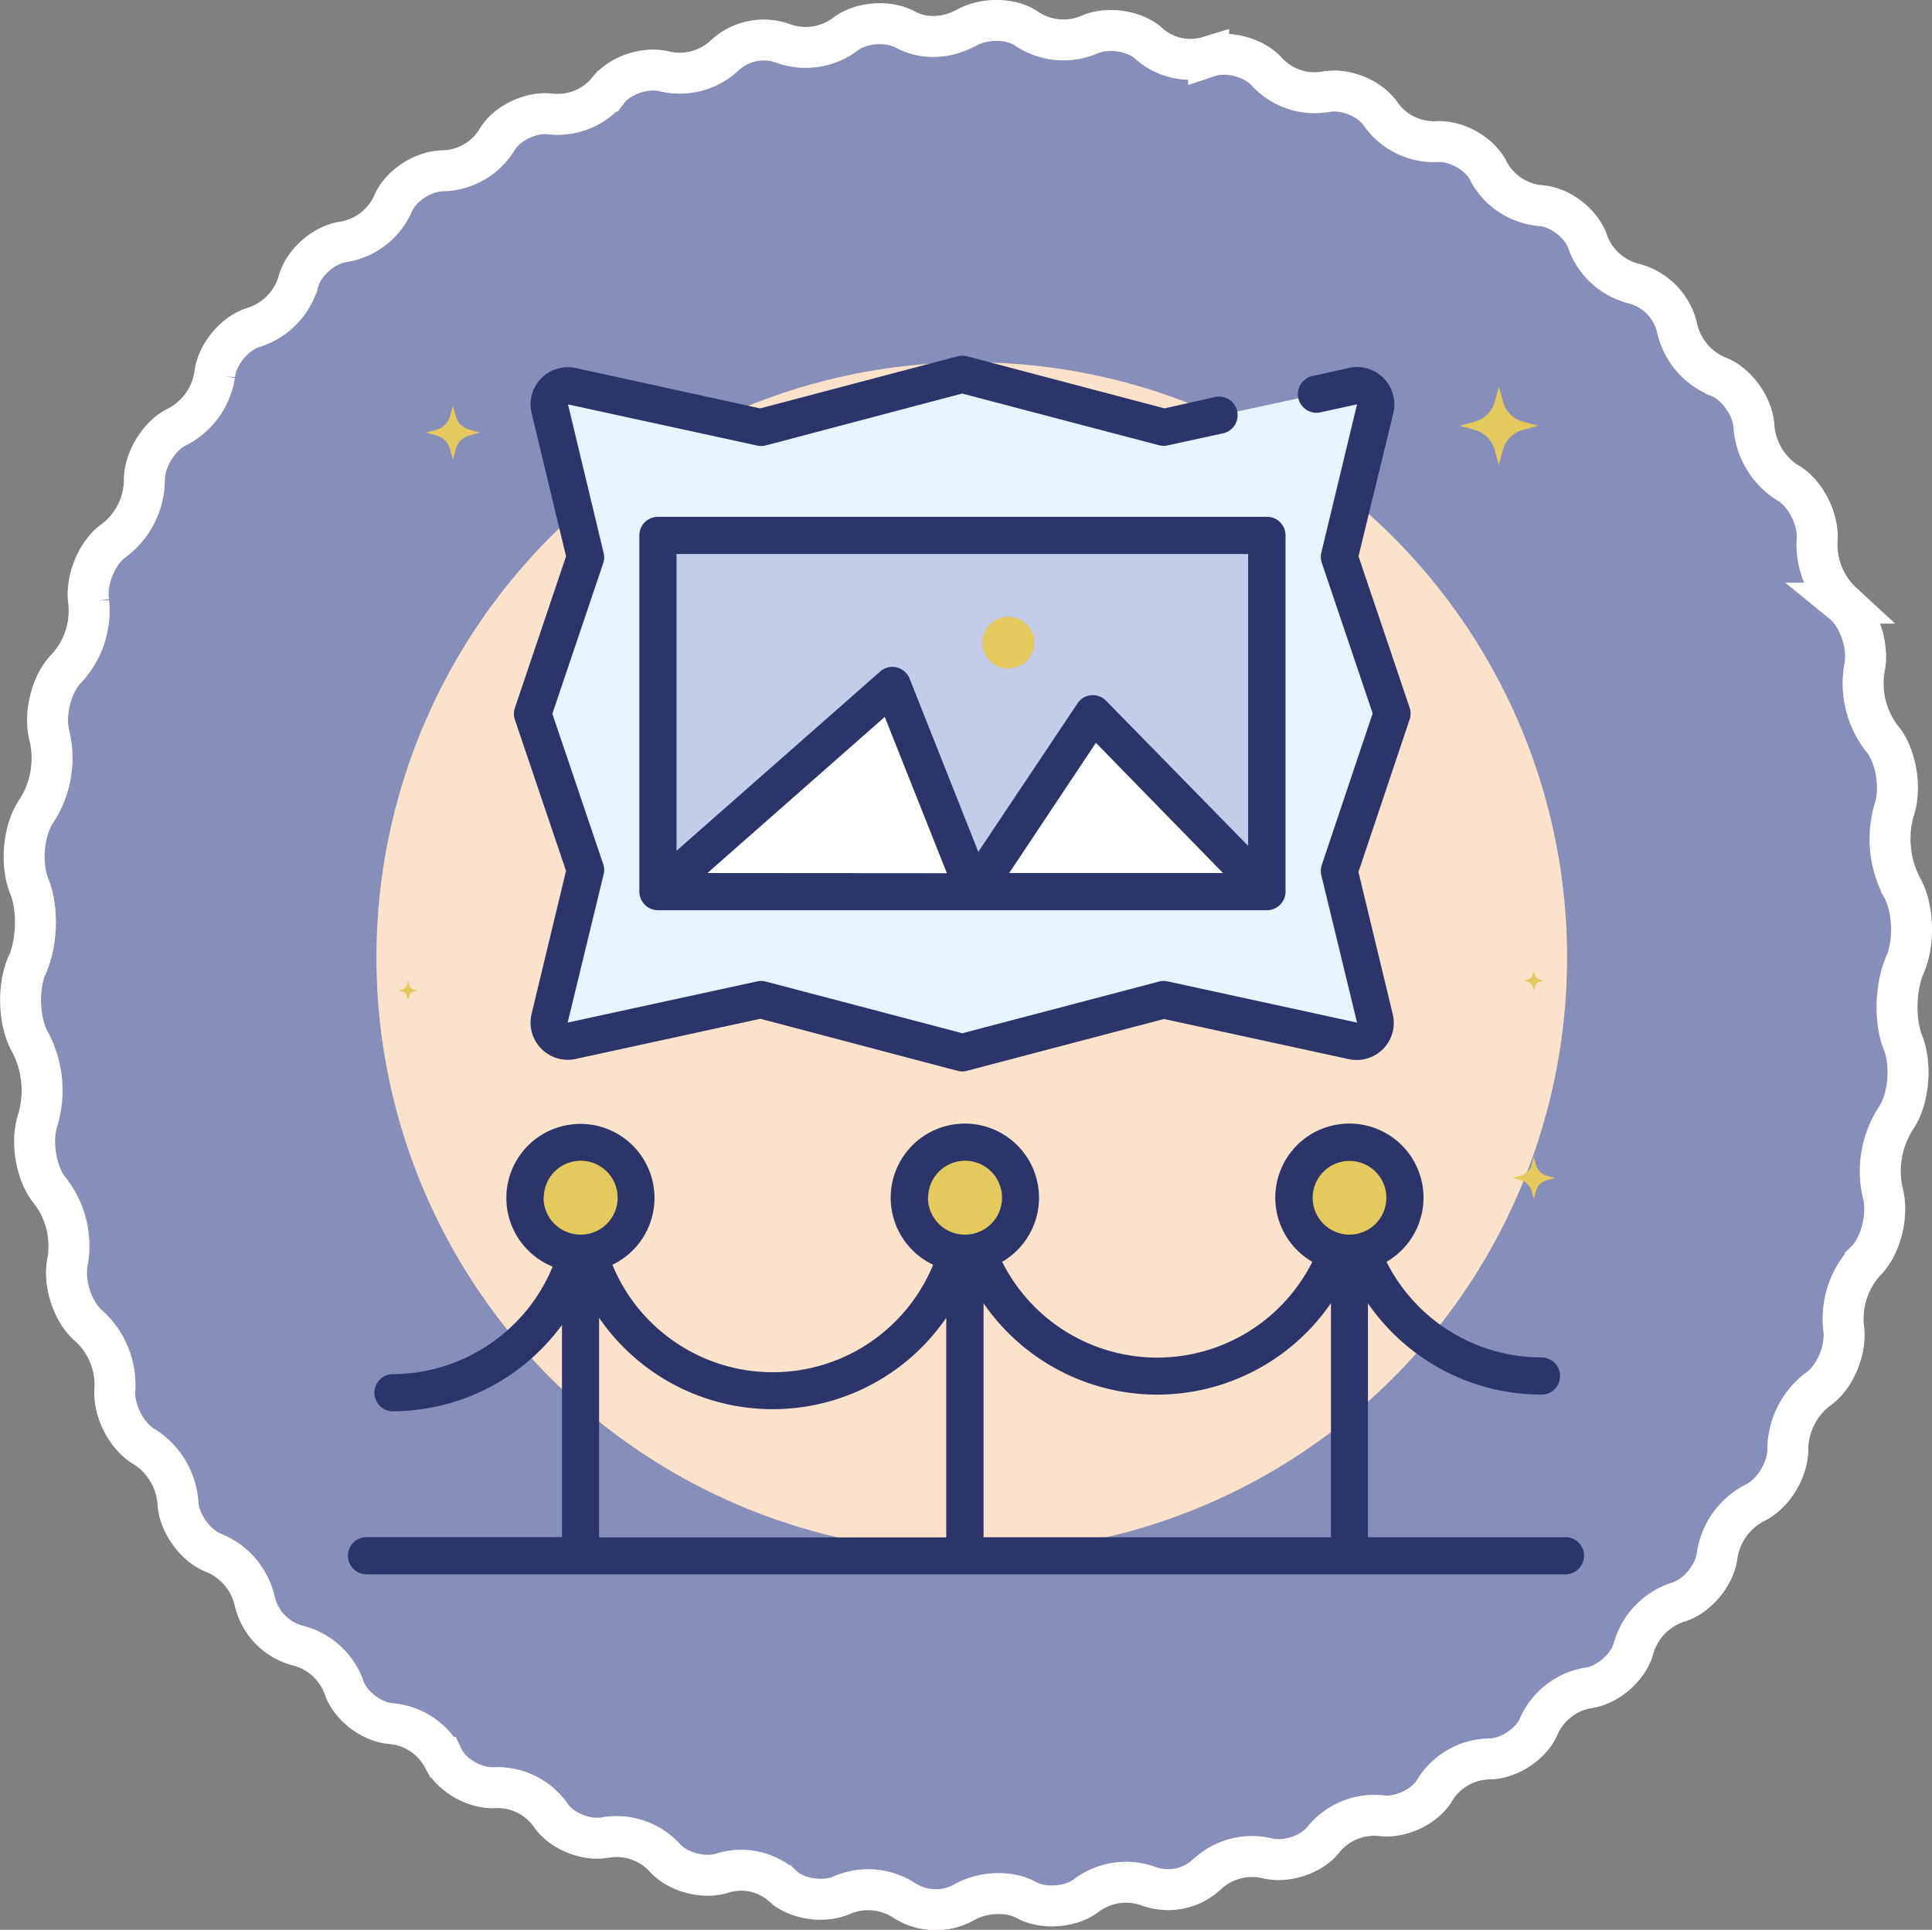 <svg xmlns="http://www.w3.org/2000/svg" viewBox="0 0 425.68 425.3"><rect x="0" y="0" width="425.68" height="425.3" fill="#808080" stroke="none"/><defs><style>.cls-1{fill:#888eba;}.cls-2,.cls-3{fill:none;stroke-miterlimit:8;stroke-width:9px;}.cls-2{stroke:#cbabc8;}.cls-3{stroke:#fff;}.cls-4{fill:#fbe2cb;}.cls-5{fill:#e4c95c;}.cls-6{fill:#e8f3ff;}.cls-7{fill:#c3cce9;}.cls-8{fill:#fff;}.cls-9{fill:#2d346a;}</style></defs><g id="Слой_2" data-name="Слой 2"><g id="Слой_1-2" data-name="Слой 1"><path class="cls-1" d="M419.56,213c2.36-5,2.1-13-.57-17.57a23,23,0,0,1-1.69-16.8c1.72-4.93.45-12.29-2.75-16a19.84,19.84,0,0,1-3.78-15.24c1.08-4.85-1.11-11.49-4.75-14.46a17.61,17.61,0,0,1-5.67-13.67c.46-4.74-2.55-10.67-6.53-12.9a16.11,16.11,0,0,1-7.35-12.12c-.16-4.59-3.89-9.8-8.11-11.33a15.14,15.14,0,0,1-8.83-10.56A13.16,13.16,0,0,0,360,62.51a14.62,14.62,0,0,1-10.11-9c-1.3-4.19-6.21-8-10.67-8.21a14.4,14.4,0,0,1-11.17-7.43c-1.84-3.93-7.19-7-11.64-6.65a14.39,14.39,0,0,1-12.05-5.87c-2.33-3.64-8-6-12.4-5.09A14.41,14.41,0,0,1,279.29,16c-2.79-3.31-8.75-4.94-13-3.52a13.76,13.76,0,0,1-13.06-2.79c-3.06-2.94-9.33-3.87-13.33-2a14.58,14.58,0,0,1-13.44-1.19C222.93,3.92,217,3.9,213,6.08c-4.65,2.53-9.64,2.55-13.52.44s-10-1.6-13.43,1.17a14.57,14.57,0,0,1-13.34,1.94,12.59,12.59,0,0,0-13.1,2.64,14.51,14.51,0,0,1-13,3.51c-4.3-1.17-10.16.81-12.74,4.29a14.39,14.39,0,0,1-12.42,5.07c-4.42-.63-10,2.07-12.07,5.86a14.38,14.38,0,0,1-11.66,6.64c-4.46,0-9.62,3.36-11.21,7.43a14.53,14.53,0,0,1-10.69,8.21c-4.43.55-9.09,4.68-10.14,9a14.9,14.9,0,0,1-9.52,9.78c-4.32,1.19-8.39,6-8.86,10.56A15.61,15.61,0,0,1,39.19,94c-4.12,1.87-7.52,7.45-7.38,12.13A16.84,16.84,0,0,1,25.24,119c-3.83,2.59-6.45,8.89-5.69,13.7a18.73,18.73,0,0,1-4.78,14.48c-3.44,3.34-5.2,10.36-3.81,15.27a21.42,21.42,0,0,1-2.78,16.05c-3,4.13-3.75,11.87-1.72,16.84S8.18,208,5.87,213"/><path class="cls-2" d="M419.56,213c2.36-5,2.1-13-.57-17.57a23,23,0,0,1-1.69-16.8c1.72-4.93.45-12.29-2.75-16a19.84,19.84,0,0,1-3.78-15.24c1.08-4.85-1.11-11.49-4.75-14.46a17.61,17.61,0,0,1-5.67-13.67c.46-4.74-2.55-10.67-6.53-12.9a16.11,16.11,0,0,1-7.35-12.12c-.16-4.59-3.89-9.8-8.11-11.33a15.14,15.14,0,0,1-8.83-10.56A13.16,13.16,0,0,0,360,62.51a14.62,14.62,0,0,1-10.11-9c-1.3-4.19-6.21-8-10.67-8.21a14.4,14.4,0,0,1-11.17-7.43c-1.84-3.93-7.19-7-11.64-6.65a14.39,14.39,0,0,1-12.05-5.87c-2.33-3.64-8-6-12.4-5.09A14.41,14.41,0,0,1,279.29,16c-2.79-3.31-8.75-4.94-13-3.52a13.76,13.76,0,0,1-13.06-2.79c-3.06-2.94-9.33-3.87-13.33-2a14.58,14.58,0,0,1-13.44-1.19C222.93,3.92,217,3.9,213,6.08c-4.65,2.53-9.64,2.55-13.52.44s-10-1.6-13.43,1.17a14.57,14.57,0,0,1-13.34,1.94,12.59,12.59,0,0,0-13.1,2.64,14.51,14.51,0,0,1-13,3.51c-4.3-1.17-10.16.81-12.74,4.29a14.39,14.39,0,0,1-12.42,5.07c-4.42-.63-10,2.07-12.07,5.86a14.38,14.38,0,0,1-11.66,6.64c-4.46,0-9.62,3.36-11.21,7.43a14.53,14.53,0,0,1-10.69,8.21c-4.43.55-9.09,4.68-10.14,9a14.9,14.9,0,0,1-9.52,9.78c-4.32,1.19-8.39,6-8.86,10.56A15.61,15.61,0,0,1,39.19,94c-4.12,1.87-7.52,7.45-7.38,12.13A16.84,16.84,0,0,1,25.24,119c-3.83,2.59-6.45,8.89-5.69,13.7a18.73,18.73,0,0,1-4.78,14.48c-3.44,3.34-5.2,10.36-3.81,15.27a21.42,21.42,0,0,1-2.78,16.05c-3,4.13-3.75,11.87-1.72,16.84S8.18,208,5.87,213"/><path class="cls-1" d="M419.9,212.19c-2.31,5-2.57,12.68-.6,17.63s1.24,12.72-1.72,16.85a21.48,21.48,0,0,0-2.79,16.07c1.39,4.91-.37,11.93-3.81,15.27a18.74,18.74,0,0,0-4.79,14.49c.75,4.82-1.87,11.12-5.71,13.71a16.88,16.88,0,0,0-6.57,12.92c.13,4.68-3.27,10.25-7.39,12.13a15.64,15.64,0,0,0-8.15,11.35c-.47,4.51-4.55,9.37-8.87,10.56A14.91,14.91,0,0,0,360,363c-1.05,4.31-5.71,8.44-10.15,9a14.55,14.55,0,0,0-10.7,8.21c-1.59,4.07-6.75,7.48-11.21,7.43a14.41,14.41,0,0,0-11.67,6.64c-2.1,3.79-7.66,6.48-12.08,5.85a14.46,14.46,0,0,0-12.43,5.07c-2.58,3.49-8.44,5.46-12.74,4.29a14.52,14.52,0,0,0-13,3.5,12.58,12.58,0,0,1-13.11,2.64,14.57,14.57,0,0,0-13.34,1.94c-3.39,2.76-9.57,3.29-13.44,1.16s-9.52-1.77-13.48.38a12.83,12.83,0,0,1-13.52-.35,14.58,14.58,0,0,0-13.44-1.19c-4,1.9-10.27,1-13.33-2a13.75,13.75,0,0,0-13.06-2.81c-4.22,1.42-10.18-.2-13-3.53a14.44,14.44,0,0,0-12.71-4.31c-4.37.9-10.07-1.44-12.4-5.09a14.36,14.36,0,0,0-12-5.87c-4.44.34-9.8-2.72-11.63-6.66a14.39,14.39,0,0,0-11.18-7.43c-4.45-.25-9.35-4-10.66-8.22a14.63,14.63,0,0,0-10.1-9,13.16,13.16,0,0,1-9.49-9.78,15.13,15.13,0,0,0-8.82-10.55c-4.22-1.54-8-6.75-8.11-11.34a16.1,16.1,0,0,0-7.34-12.12c-4-2.23-7-8.16-6.53-12.9a17.59,17.59,0,0,0-5.66-13.67c-3.64-3-5.82-9.61-4.74-14.46a19.85,19.85,0,0,0-3.77-15.23c-3.21-3.73-4.48-11.09-2.76-16a22.92,22.92,0,0,0-1.68-16.79c-2.67-4.52-2.93-12.6-.56-17.57"/><path class="cls-2" d="M419.9,212.19c-2.31,5-2.57,12.68-.6,17.63s1.24,12.72-1.72,16.85a21.48,21.48,0,0,0-2.79,16.07c1.39,4.91-.37,11.93-3.81,15.27a18.74,18.74,0,0,0-4.79,14.49c.75,4.82-1.87,11.12-5.71,13.71a16.88,16.88,0,0,0-6.57,12.92c.13,4.68-3.27,10.25-7.39,12.13a15.64,15.64,0,0,0-8.15,11.35c-.47,4.51-4.55,9.37-8.87,10.56A14.91,14.91,0,0,0,360,363c-1.05,4.31-5.71,8.44-10.15,9a14.55,14.55,0,0,0-10.7,8.21c-1.59,4.07-6.75,7.48-11.21,7.43a14.41,14.41,0,0,0-11.67,6.64c-2.1,3.79-7.66,6.48-12.08,5.85a14.46,14.46,0,0,0-12.43,5.07c-2.58,3.49-8.44,5.46-12.74,4.29a14.52,14.52,0,0,0-13,3.5,12.58,12.58,0,0,1-13.11,2.64,14.57,14.57,0,0,0-13.34,1.94c-3.39,2.76-9.57,3.29-13.44,1.16s-9.52-1.77-13.48.38a12.83,12.83,0,0,1-13.52-.35,14.58,14.58,0,0,0-13.44-1.19c-4,1.9-10.27,1-13.33-2a13.75,13.75,0,0,0-13.06-2.81c-4.22,1.42-10.18-.2-13-3.53a14.44,14.44,0,0,0-12.71-4.31c-4.37.9-10.07-1.44-12.4-5.09a14.36,14.36,0,0,0-12-5.87c-4.44.34-9.8-2.72-11.63-6.66a14.39,14.39,0,0,0-11.18-7.43c-4.45-.25-9.35-4-10.66-8.22a14.63,14.63,0,0,0-10.1-9,13.16,13.16,0,0,1-9.49-9.78,15.13,15.13,0,0,0-8.82-10.55c-4.22-1.54-8-6.75-8.11-11.34a16.1,16.1,0,0,0-7.34-12.12c-4-2.23-7-8.16-6.53-12.9a17.59,17.59,0,0,0-5.66-13.67c-3.64-3-5.82-9.61-4.74-14.46a19.85,19.85,0,0,0-3.77-15.23c-3.21-3.73-4.48-11.09-2.76-16a22.92,22.92,0,0,0-1.68-16.79c-2.67-4.52-2.93-12.6-.56-17.57"/><path class="cls-3" d="M419.56,213c2.36-5,2.1-13-.57-17.57a23,23,0,0,1-1.69-16.8c1.72-4.93.45-12.29-2.75-16a19.84,19.84,0,0,1-3.78-15.24c1.08-4.85-1.11-11.49-4.75-14.46a17.61,17.61,0,0,1-5.67-13.67c.46-4.74-2.55-10.67-6.53-12.9a16.11,16.11,0,0,1-7.35-12.12c-.16-4.59-3.89-9.8-8.11-11.33a15.14,15.14,0,0,1-8.83-10.56A13.16,13.16,0,0,0,360,62.51a14.62,14.62,0,0,1-10.11-9c-1.3-4.19-6.21-8-10.67-8.21a14.4,14.4,0,0,1-11.17-7.43c-1.84-3.93-7.19-7-11.64-6.65a14.39,14.39,0,0,1-12.05-5.87c-2.33-3.64-8-6-12.4-5.09A14.41,14.41,0,0,1,279.29,16c-2.79-3.31-8.75-4.94-13-3.52a13.76,13.76,0,0,1-13.06-2.79c-3.06-2.94-9.33-3.87-13.33-2a14.58,14.58,0,0,1-13.44-1.19C222.93,3.92,217,3.9,213,6.08c-4.65,2.53-9.64,2.55-13.52.44s-10-1.6-13.43,1.17a14.57,14.57,0,0,1-13.34,1.94,12.59,12.59,0,0,0-13.1,2.64,14.51,14.51,0,0,1-13,3.51c-4.3-1.17-10.16.81-12.74,4.29a14.39,14.39,0,0,1-12.42,5.07c-4.42-.63-10,2.07-12.07,5.86a14.38,14.38,0,0,1-11.66,6.64c-4.46,0-9.62,3.36-11.21,7.43a14.53,14.53,0,0,1-10.69,8.21c-4.43.55-9.09,4.68-10.14,9a14.9,14.9,0,0,1-9.52,9.78c-4.32,1.19-8.39,6-8.86,10.56A15.61,15.61,0,0,1,39.19,94c-4.12,1.87-7.52,7.45-7.38,12.13A16.84,16.84,0,0,1,25.24,119c-3.83,2.59-6.45,8.89-5.69,13.7a18.73,18.73,0,0,1-4.78,14.48c-3.44,3.34-5.2,10.36-3.81,15.27a21.42,21.42,0,0,1-2.78,16.05c-3,4.13-3.75,11.87-1.72,16.84S8.18,208,5.87,213"/><path class="cls-3" d="M419.9,212.19c-2.31,5-2.57,12.68-.6,17.63s1.24,12.72-1.72,16.85a21.48,21.48,0,0,0-2.79,16.07c1.39,4.91-.37,11.93-3.81,15.27a18.74,18.74,0,0,0-4.79,14.49c.75,4.82-1.87,11.12-5.71,13.71a16.88,16.88,0,0,0-6.57,12.92c.13,4.68-3.27,10.25-7.39,12.13a15.64,15.64,0,0,0-8.15,11.35c-.47,4.51-4.55,9.37-8.87,10.56A14.91,14.91,0,0,0,360,363c-1.05,4.31-5.71,8.44-10.15,9a14.55,14.55,0,0,0-10.7,8.21c-1.59,4.07-6.75,7.48-11.21,7.43a14.41,14.41,0,0,0-11.67,6.64c-2.1,3.79-7.66,6.48-12.08,5.85a14.46,14.46,0,0,0-12.43,5.07c-2.58,3.49-8.44,5.46-12.74,4.29a14.52,14.52,0,0,0-13,3.5,12.58,12.58,0,0,1-13.11,2.64,14.57,14.57,0,0,0-13.34,1.94c-3.39,2.76-9.57,3.29-13.44,1.16s-9.52-1.77-13.48.38a12.83,12.83,0,0,1-13.52-.35,14.58,14.58,0,0,0-13.44-1.19c-4,1.9-10.27,1-13.33-2a13.75,13.75,0,0,0-13.06-2.81c-4.22,1.42-10.18-.2-13-3.53a14.44,14.44,0,0,0-12.71-4.31c-4.37.9-10.07-1.44-12.4-5.09a14.36,14.36,0,0,0-12-5.87c-4.44.34-9.8-2.72-11.63-6.66a14.39,14.39,0,0,0-11.18-7.43c-4.45-.25-9.35-4-10.66-8.22a14.63,14.63,0,0,0-10.1-9,13.16,13.16,0,0,1-9.49-9.78,15.13,15.13,0,0,0-8.82-10.55c-4.22-1.54-8-6.75-8.11-11.34a16.1,16.1,0,0,0-7.34-12.12c-4-2.23-7-8.16-6.53-12.9a17.59,17.59,0,0,0-5.66-13.67c-3.64-3-5.82-9.61-4.74-14.46a19.85,19.85,0,0,0-3.77-15.23c-3.21-3.73-4.48-11.09-2.76-16a22.92,22.92,0,0,0-1.68-16.79c-2.67-4.52-2.93-12.6-.56-17.57"/><circle class="cls-4" cx="214.11" cy="211.01" r="131.17"/><path class="cls-5" d="M338.85,93.83l-3.37.93a6.22,6.22,0,0,0-4.33,4.33l-.93,3.37-.93-3.37A6.19,6.19,0,0,0,325,94.77l-3.38-.94L325,92.9a6.19,6.19,0,0,0,4.32-4.32l.93-3.37.93,3.37a6.19,6.19,0,0,0,4.33,4.32Z"/><path class="cls-5" d="M342.61,259.6l-1.83.51a3.37,3.37,0,0,0-2.34,2.34l-.5,1.82-.5-1.82a3.37,3.37,0,0,0-2.34-2.34l-1.83-.51,1.83-.5a3.37,3.37,0,0,0,2.34-2.34l.5-1.82.5,1.82a3.37,3.37,0,0,0,2.34,2.34Z"/><path class="cls-5" d="M105.74,95.34l-2.31.64a4.22,4.22,0,0,0-3,3l-.64,2.31-.64-2.31a4.23,4.23,0,0,0-3-3l-2.31-.64,2.31-.64a4.23,4.23,0,0,0,3-3l.64-2.31.64,2.31a4.22,4.22,0,0,0,3,3Z"/><path class="cls-5" d="M203.9,95l-.84.23A1.55,1.55,0,0,0,202,96.31l-.23.84-.23-.84a1.57,1.57,0,0,0-1.08-1.08L199.6,95l.84-.23a1.58,1.58,0,0,0,1.08-1.08l.23-.84.23.84a1.57,1.57,0,0,0,1.08,1.08Z"/><path class="cls-5" d="M340.09,216.14l-.84.23a1.55,1.55,0,0,0-1.08,1.07l-.23.84-.23-.84a1.53,1.53,0,0,0-1.08-1.07l-.84-.23.84-.24a1.53,1.53,0,0,0,1.08-1.07l.23-.84.23.84a1.55,1.55,0,0,0,1.08,1.07Z"/><path class="cls-5" d="M92.06,218.28l-.84.24a1.55,1.55,0,0,0-1.08,1.07l-.23.84-.23-.84a1.52,1.52,0,0,0-1.08-1.07l-.84-.24.84-.23A1.52,1.52,0,0,0,89.68,217l.23-.84.23.84a1.55,1.55,0,0,0,1.08,1.07Z"/><path class="cls-5" d="M251.23,95l-.21.06a.4.4,0,0,0-.28.27l-.06.22-.06-.22a.39.39,0,0,0-.27-.27l-.21-.06.21-.06a.39.39,0,0,0,.27-.27l.06-.22.06.22a.4.4,0,0,0,.28.27Z"/><path class="cls-6" d="M298.15,229.36l-41.63-9.05L212.09,232l-44.47-11.66L126,229.36a4.09,4.09,0,0,1-4.85-5L129,191.73l-11.67-34.45L129,122.81l-7.88-32.73a4.1,4.1,0,0,1,4.86-5l41.63,9L212,82.51,256.5,94.17l41.65-9a4.09,4.09,0,0,1,4.86,5l-7.87,32.68L306.8,157.2,295.14,192,303,224.39a4.1,4.1,0,0,1-4.85,5Z"/><path class="cls-7" d="M145,118H279.15v78.5H145Z"/><path class="cls-8" d="M145,196.49,196.62,151l18,45.46,26.16-39.25,38.34,39.25Z"/><circle class="cls-5" cx="222.17" cy="141.63" r="5.71"/><circle class="cls-5" cx="127.9" cy="263.95" r="12.23"/><circle class="cls-5" cx="212.59" cy="263.95" r="12.23"/><circle class="cls-5" cx="297.34" cy="263.95" r="12.23"/><path class="cls-9" d="M344.91,338.78H301.4V287.22a46.47,46.47,0,0,0,38.24,20.13,4.1,4.1,0,0,0,0-8.2,38.21,38.21,0,0,1-34.15-21.07,16.33,16.33,0,1,0-16.35,0,38.2,38.2,0,0,1-68.33,0,16.34,16.34,0,1,0-15.21.65,38.2,38.2,0,0,1-70.67,0,16.32,16.32,0,1,0-13.16.41,38.27,38.27,0,0,1-35.38,23.7,4.1,4.1,0,0,0,0,8.19A46.42,46.42,0,0,0,123.82,292v46.76H80.76a4.1,4.1,0,1,0,0,8.2H344.91a4.1,4.1,0,0,0,0-8.2Zm-55.69-74.84a8.12,8.12,0,1,1,8.12,8.15A8.14,8.14,0,0,1,289.22,263.94ZM255,307.35a46.43,46.43,0,0,0,38.25-20.17v51.6H216.71V287.22A46.47,46.47,0,0,0,255,307.35Zm-50.5-43.41a8.14,8.14,0,1,1,8.16,8.15A8.15,8.15,0,0,1,204.45,263.94Zm-84.69,0a8.14,8.14,0,1,1,8.16,8.15A8.15,8.15,0,0,1,119.76,263.94ZM132,290.42a46.38,46.38,0,0,0,76.49,0v48.4H132Z"/><path class="cls-9" d="M124.71,191.92l-7.59,31.54a8.2,8.2,0,0,0,9.74,9.91l40.68-8.85L211,236a4,4,0,0,0,1,.13,4.06,4.06,0,0,0,1-.13l43.48-11.43,40.67,8.84a8.17,8.17,0,0,0,9.71-9.92l-7.55-31.32,11.27-33.6a4.12,4.12,0,0,0,0-2.62l-11.26-33.35L307,91a8.22,8.22,0,0,0-9.75-9.92L289,82.91a4.1,4.1,0,0,0,1.76,8L299,89.11l-7.87,32.67a4.08,4.08,0,0,0,.11,2.27l11.2,33.17-11.21,33.41a4.17,4.17,0,0,0-.1,2.27L299,225.36l-41.65-9.06a4,4,0,0,0-1.91,0l-43.39,11.41-43.4-11.41a4,4,0,0,0-1.91,0l-41.67,9.06L133,192.69a4,4,0,0,0-.1-2.27l-11.2-33.12,11.2-33.16a4.08,4.08,0,0,0,.1-2.27l-7.85-32.75,41.61,9.06a4.11,4.11,0,0,0,1.91,0L212,86.73l43.43,11.41a4.25,4.25,0,0,0,1.91,0l11.89-2.59a4.1,4.1,0,1,0-1.74-8L256.59,90,213.07,78.52a4.07,4.07,0,0,0-2.08,0L167.5,90,126.81,81.1a8.23,8.23,0,0,0-7.61,2.34A8.14,8.14,0,0,0,117.12,91l7.6,31.6L113.45,156a4.05,4.05,0,0,0,0,2.62Z"/><path class="cls-9" d="M140.87,118v78.46a4.13,4.13,0,0,0,4.1,4.14H279.14a4.11,4.11,0,0,0,4.1-4.14V118a4.06,4.06,0,0,0-4.1-4.1H145A4.09,4.09,0,0,0,140.87,118Zm15,74.4L194.94,158l13.69,34.44Zm66.49,0,19.1-28.7,28,28.7Zm-73.25-70.3H275v64.31l-31.32-32a4.12,4.12,0,0,0-3.28-1.19,4,4,0,0,0-3,1.8l-21.85,32.71-15.13-38.16a4.18,4.18,0,0,0-2.87-2.5,4.08,4.08,0,0,0-3.64.94l-44.85,39.48V122.11Z"/></g></g></svg>